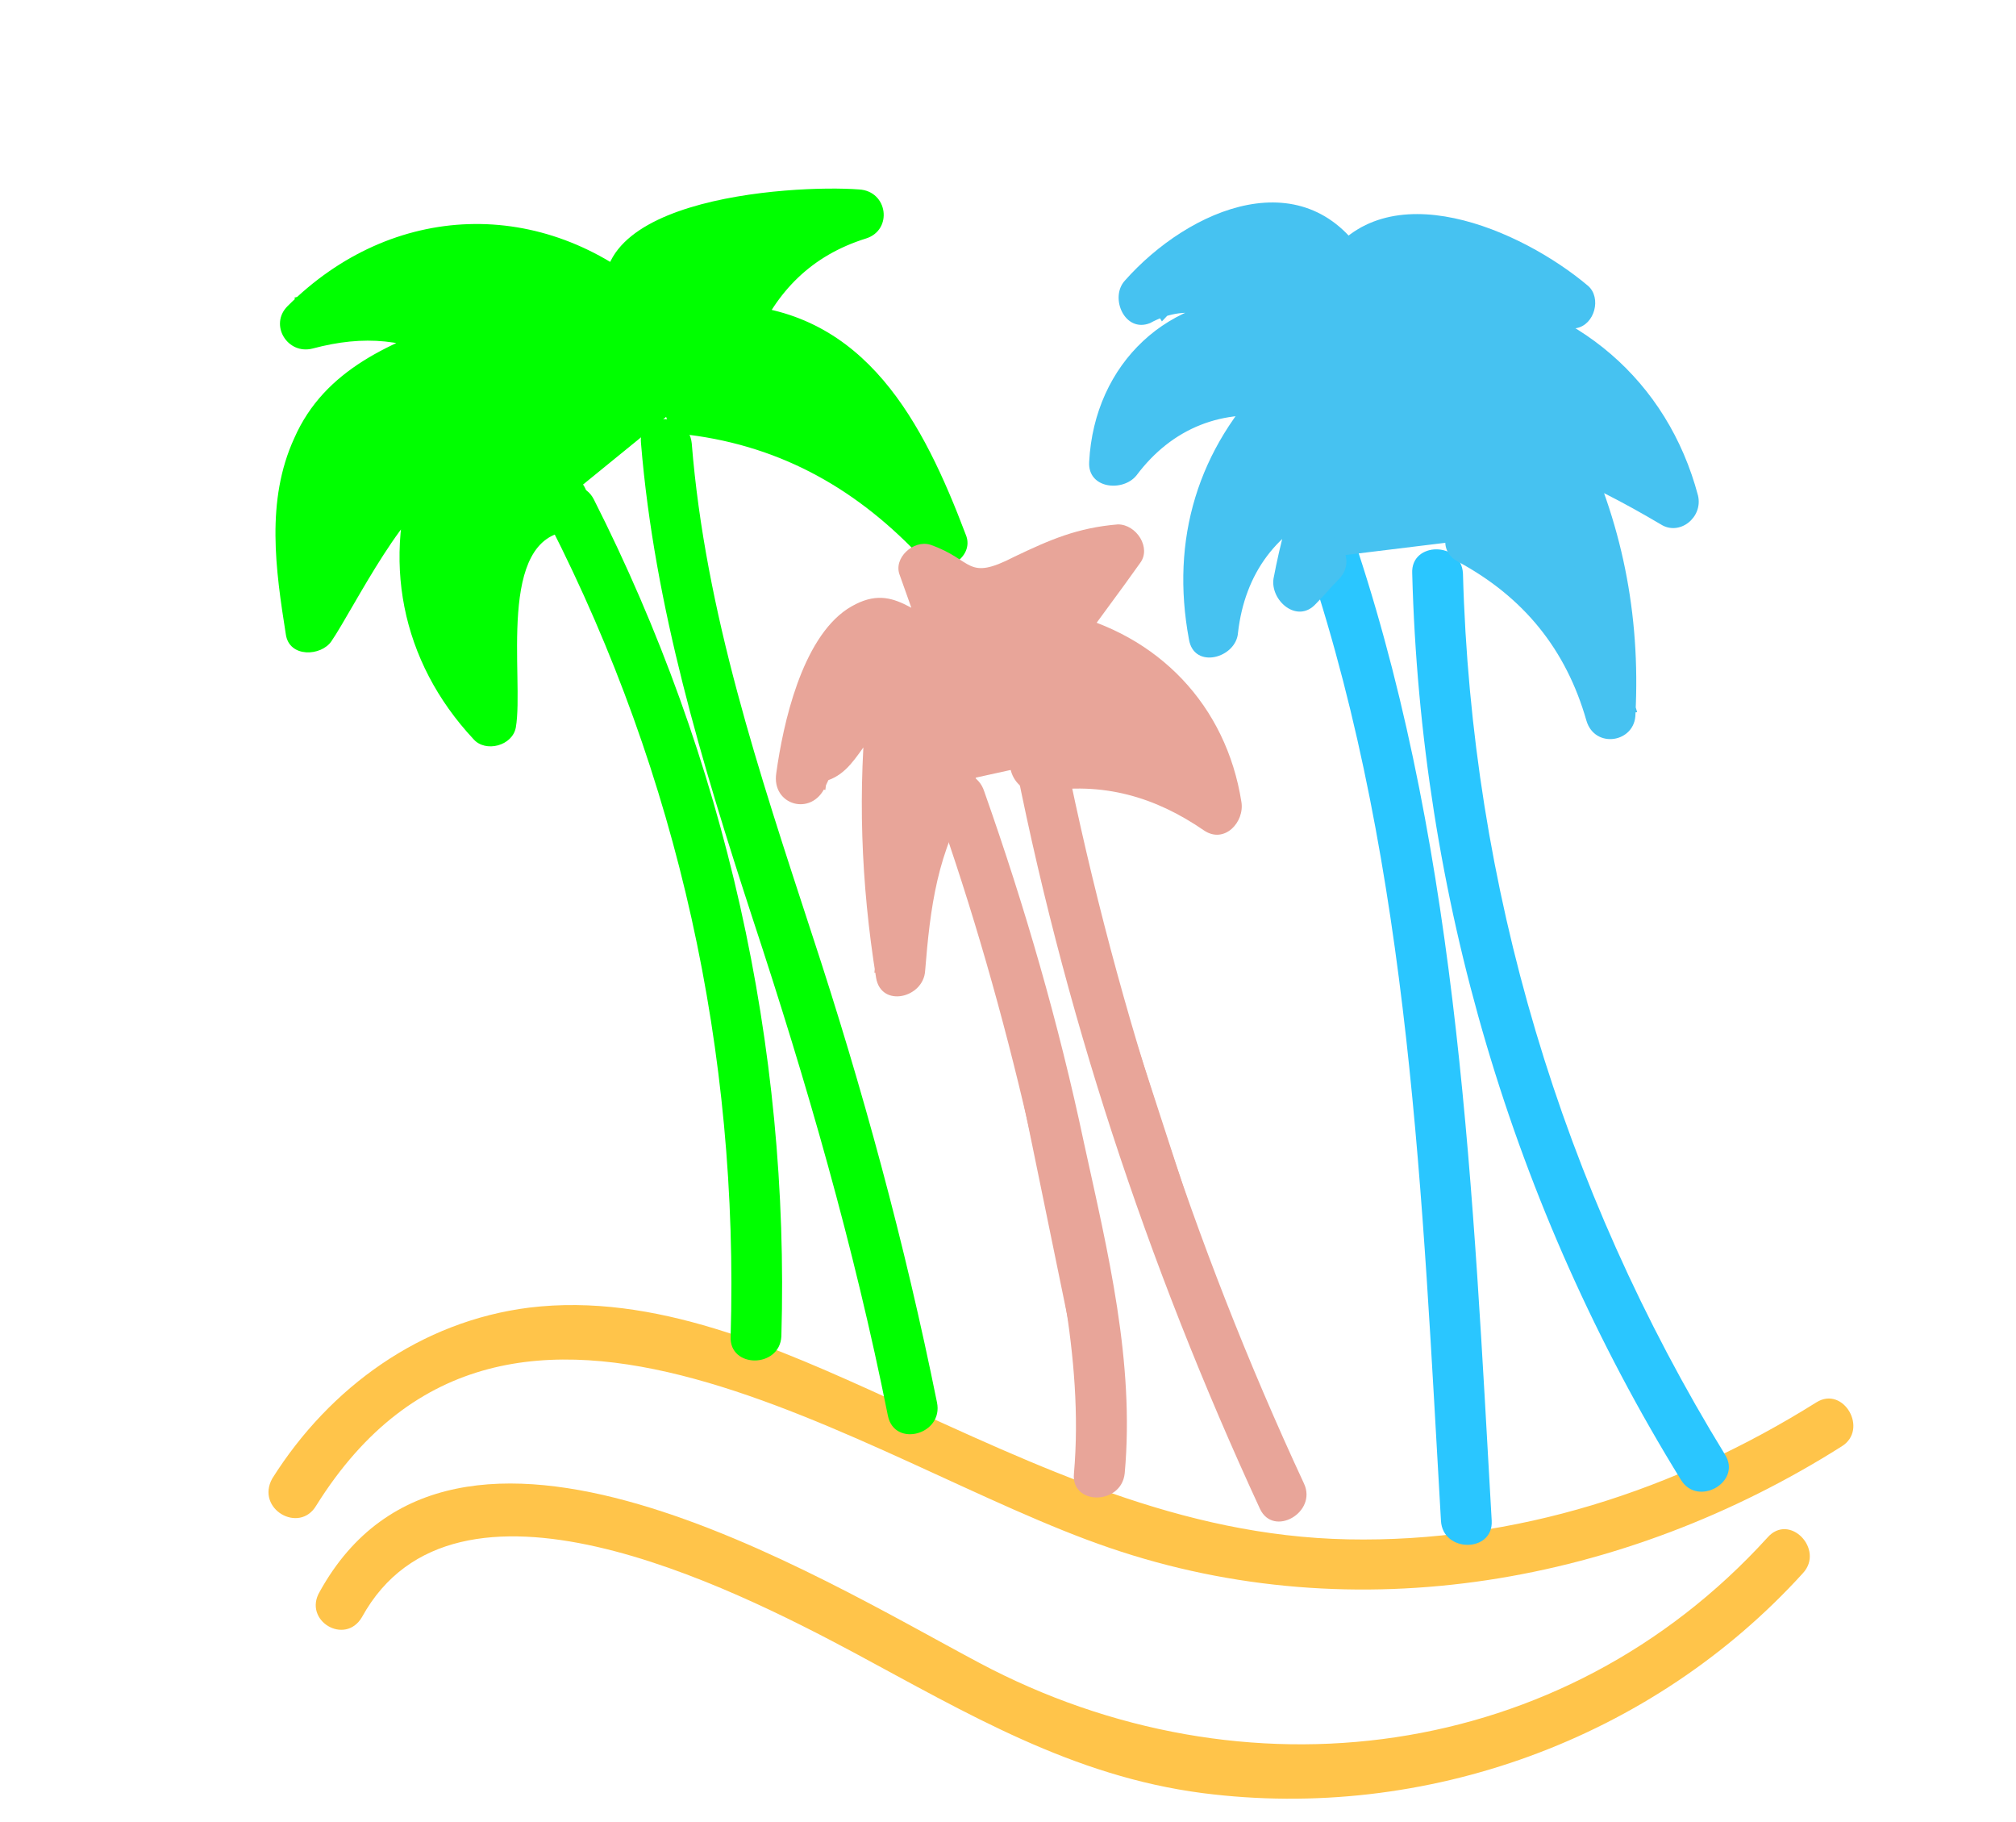 <?xml version="1.0" encoding="utf-8"?>
<!-- Generator: Adobe Illustrator 22.0.1, SVG Export Plug-In . SVG Version: 6.00 Build 0)  -->
<svg version="1.1" id="Layer_1" xmlns="http://www.w3.org/2000/svg" xmlns:xlink="http://www.w3.org/1999/xlink" x="0px" y="0px"
	 viewBox="0 0 119.2 107.7" style="enable-background:new 0 0 119.2 107.7;" xml:space="preserve">
<style type="text/css">
	.st0{fill:none;stroke:#000000;stroke-miterlimit:10;}
	.st1{fill:#FFC44A;}
	.st2{fill:#00FF00;}
	.st3{fill:#E8A599;}
	.st4{fill:#2AC6FF;}
	.st5{fill:#46C2F1;}
</style>
<g>
	<path class="st0" d="M29,36"/>
	<g>
		<g>
			<path class="st1" d="M18.7,89c11.5-18.4,32.5-2.4,46.9,2.5c14.6,5,30.5,2.1,43.3-6c1.6-1,0.1-3.6-1.5-2.6
				c-8.3,5.2-17.8,8.3-27.7,8.1s-18.3-4.3-27.1-8.3c-6.6-3-13.9-6.3-21.3-5.4c-6.4,0.8-11.8,4.7-15.2,10.1
				C15.1,89.2,17.7,90.7,18.7,89L18.7,89z"/>
		</g>
	</g>
	<g>
		<g>
			<path class="st1" d="M21.4,95.6c5.5-10,21.8-1.8,29.1,2.1c6.7,3.6,12.9,7.3,20.6,8.3c13.2,1.7,26.6-3.2,35.5-13
				c1.3-1.4-0.8-3.6-2.1-2.1c-12.1,13.3-31,15.7-46.6,7.4c-9.6-5.1-31.1-18.5-39-4.2C17.9,95.8,20.4,97.3,21.4,95.6L21.4,95.6z"/>
		</g>
	</g>
	<g>
		<g>
			<path class="st2" d="M32.5,31c7.6,14.9,11.2,31.2,10.7,48c-0.1,1.9,2.9,1.9,3,0c0.5-17.2-3.3-34.1-11.1-49.5
				C34.2,27.8,31.6,29.3,32.5,31L32.5,31z"/>
		</g>
	</g>
	<g>
		<g>
			<path class="st2" d="M37.9,26.2c0.8,9.7,3.6,18.9,6.6,28.1c3.2,9.7,6,19.4,8,29.4c0.4,1.9,3.3,1.1,2.9-0.8
				C53.5,73.5,51,64.3,48,55.2c-3.1-9.5-6.3-19-7.1-29C40.7,24.3,37.7,24.3,37.9,26.2L37.9,26.2z"/>
		</g>
	</g>
	<g>
		<path class="st2" d="M33.3,29.6c-2.5-0.4-4.3,2.5-4.5,5.1c-0.2,2.5,0.6,5.2-0.1,7.6c-4-3.8-5.2-10.2-3-15.2
			c-0.8-0.4-1.5,0.4-2,1.1c-1.9,2.9-3.9,5.7-5.8,8.6c-0.6-4.2-1.2-8.9,1.4-12.3c1.9-2.5,5-3.7,7.9-4.6c-2.8-1.8-6.4-2.2-9.5-1.1
			c2.4-2.7,6-4.4,9.6-4.6c3.7-0.1,7.3,1.3,9.9,3.9c-0.6-0.3-0.4-1.3-0.1-1.9c1.3-2.1,3.6-3.3,6-3.7s4.8-0.3,7.3-0.1
			c-3.4,0.9-6.3,3.6-7.5,6.9C46,19.1,49,21,51,23.4s3.1,5.4,4.2,8.3c-3.7-4.4-9.2-7.3-14.9-7.8"/>
		<g>
			<path class="st2" d="M33.3,28.1c-7.6,0.4-5.2,8.8-6.1,13.8c0.8-0.2,1.7-0.4,2.5-0.7c-3.6-3.9-4.4-8.8-2.5-13.7
				c0.5-1.2-0.8-2-1.8-1.8c-3.9,0.6-6.7,7.5-8.7,10.4c0.9,0.1,1.8,0.2,2.7,0.4c-0.4-2.8-0.9-6.1,0.1-8.8c1.4-3.6,4.6-5,8.1-6.2
				c1.2-0.4,1.5-2.1,0.4-2.7c-3.4-1.9-6.9-2.3-10.6-1.2c0.5,0.8,1,1.7,1.5,2.5c5-5,12.1-5.4,17.5-0.7c1.3,1.1,3.1-0.3,2.4-1.8
				c-0.9-2,5.9-3.6,6.5-3.7c1.8-0.2,3.7,0,5.5,0.2c-0.1-1-0.3-2-0.4-2.9c-3.9,1.3-6.8,3.8-8.4,7.6c-0.5,1.1,0.1,2.2,1.3,2.3
				c6.4,0.3,8.9,6.3,10.9,11.4c0.8-0.5,1.7-1,2.5-1.5c-4.3-4.8-9.6-7.4-16-8.3c-1.9-0.3-1.9,2.8,0,3c5.6,0.7,10.1,3.3,13.9,7.4
				c1,1.1,3.1-0.1,2.5-1.5C54.6,25,51.2,18.4,43.3,18c0.4,0.8,0.9,1.5,1.3,2.3c1.3-3.1,3.4-5.2,6.6-6.2c1.6-0.5,1.3-2.8-0.4-2.9
				c-3.9-0.3-18,0.5-14.5,8c0.8-0.6,1.6-1.2,2.4-1.8c-6.6-5.8-15.5-5.5-21.7,0.7c-1.1,1.1,0,2.9,1.5,2.5c3-0.8,5.6-0.6,8.3,0.9
				c0.1-0.9,0.2-1.8,0.4-2.7c-4,1.4-8,3-9.8,7.1c-1.7,3.7-1.1,7.8-0.5,11.6c0.2,1.4,2.1,1.3,2.7,0.4c1.3-1.9,4.6-8.7,6.9-9
				c-0.6-0.6-1.2-1.2-1.8-1.8c-2.2,5.9-1,12,3.3,16.6c0.7,0.8,2.3,0.4,2.5-0.7c0.5-2.9-1.2-11.3,3.2-11.6C35.2,31,35.2,28,33.3,28.1
				L33.3,28.1z"/>
		</g>
	</g>
	<g>
		<path class="st3" d="M56.8,47.1c2.9,8.3,5.2,16.8,6.8,25.4c0.9,5.2,2.1,9.3,1.4,14.5"/>
		<g>
			<path class="st3" d="M55.3,47.5c2.2,6.2,4,12.5,5.5,19c1.5,6.7,3.3,13.7,2.7,20.6c-0.2,1.9,2.8,1.9,3,0c0.6-6.6-1-13.1-2.4-19.5
				c-1.5-7.1-3.5-14-5.9-20.8C57.6,44.9,54.7,45.6,55.3,47.5L55.3,47.5z"/>
		</g>
	</g>
	<g>
		<path class="st3" d="M61.3,43.5c2.9,15.5,7.8,30.6,14.6,44.9"/>
		<g>
			<path class="st3" d="M59.8,43.9c3,15.7,8,30.8,14.7,45.3c0.8,1.7,3.4,0.2,2.6-1.5c-6.6-14.2-11.4-29.1-14.4-44.5
				C62.4,41.2,59.5,42,59.8,43.9L59.8,43.9z"/>
		</g>
	</g>
	<g>
		<path class="st3" d="M56.2,46.3c-2.3,3.1-2.7,7.3-3,11.1c-1-5.4-1.1-10.9-0.4-16.3c-1.1-0.2-1.8,1-2.3,2s-1.4,2.1-2.4,1.7
			c-0.2,0.4-0.4,0.9-0.6,1.3c0.3-3,1.3-5.8,3.1-8.2c0.4-0.5,0.8-1,1.4-1.2c1.6-0.4,2.8,1.9,4.5,1.9c-0.6-1.7-1.2-3.3-1.7-5
			c1.3-0.1,1.6,2,2.7,2.4c1,0.4,1.9-0.6,2.7-1.3c1.6-1.5,3.8-2.3,6-2.3c-1.2,1.7-2.5,3.4-3.7,5.1c4.9,0.8,9,5.2,9.5,10.2
			c-3-2.3-7.1-3.3-10.8-2.5"/>
		<g>
			<path class="st3" d="M54.9,45.6c-2.3,3.6-2.8,7.7-3.2,11.9c1-0.1,2-0.3,2.9-0.4c-0.9-5.3-1-10.5-0.4-15.9c0.1-1-1-1.6-1.9-1.4
				c-1.8,0.4-3.1,3.6-4.4,3.7c-0.7,0-1.2,0.5-1.4,1.1c-0.2,0.4-0.4,0.9-0.6,1.3c1,0.3,1.9,0.5,2.9,0.8c0.3-2.3,0.8-6.2,3.1-7.3
				c1.6-0.8,2.2,0.4,4,0.9c1,0.2,2.2-0.7,1.8-1.8c-0.6-1.7-1.2-3.3-1.7-5c-0.6,0.6-1.2,1.2-1.8,1.8c1.9,0.6,1.7,2.7,4.1,2.4
				c2.9-0.4,4.5-3.4,7.8-3.6c-0.4-0.8-0.9-1.5-1.3-2.3c-1.2,1.7-2.5,3.4-3.7,5.1c-0.6,0.8,0,2,0.9,2.2c4.7,1.1,7.7,4.4,8.5,9.1
				c0.7-0.6,1.5-1.1,2.2-1.7c-3.7-2.5-7.6-3.3-11.9-2.6c-1.9,0.3-1.1,3.2,0.8,2.9c3.6-0.6,6.7,0.3,9.6,2.3c1.2,0.8,2.4-0.5,2.2-1.7
				c-0.9-5.7-4.9-9.9-10.6-11.2c0.3,0.7,0.6,1.5,0.9,2.2c1.2-1.7,2.5-3.4,3.7-5.1c0.7-0.9-0.2-2.3-1.3-2.3c-2.4,0.2-4,0.9-6.1,1.9
				c-2.9,1.5-2.4,0.2-5-0.7c-1-0.3-2.2,0.8-1.8,1.8c0.6,1.7,1.2,3.3,1.7,5c0.6-0.6,1.2-1.2,1.8-1.8c-2.7-0.6-3.8-3-6.6-1.2
				c-2.7,1.8-3.8,6.8-4.2,9.7c-0.3,1.9,2.1,2.6,2.9,0.8c0.2-0.4,0.4-0.9,0.6-1.3c-0.5,0.4-1,0.7-1.4,1.1c2.9-0.1,2.8-3.3,5.2-3.8
				c-0.6-0.5-1.3-1-1.9-1.4c-0.6,5.6-0.4,11.1,0.5,16.7c0.3,1.8,2.8,1.2,2.9-0.4c0.3-3.7,0.7-7.1,2.8-10.4
				C58.5,45.4,55.9,43.9,54.9,45.6L54.9,45.6z"/>
		</g>
	</g>
	<g>
		<g>
			<path class="st4" d="M77.4,33.4c6,18.1,6.7,37.6,7.8,56.5c0.1,1.9,3.1,1.9,3,0c-1.1-19.2-1.9-39-7.9-57.3
				C79.6,30.8,76.7,31.5,77.4,33.4L77.4,33.4z"/>
		</g>
	</g>
	<g>
		<g>
			<path class="st4" d="M83.5,33.9c0.5,19,5.9,37.4,15.9,53.6c1,1.6,3.6,0.1,2.6-1.5c-9.7-15.8-15-33.6-15.5-52.1
				C86.4,32,83.4,32,83.5,33.9L83.5,33.9z"/>
		</g>
	</g>
	<g>
		<path class="st5" d="M87,31.9c4.1,2,7.2,5.9,8.3,10.3c0.4-5.5-0.7-11.1-3.2-15.9c2.4,0.9,4.7,2.1,6.9,3.5
			c-1.3-5.9-6.7-10.7-12.8-11.2c2.2,0.1,4.4-0.1,6.6-0.6c-2.5-2.3-5.9-3.7-9.3-3.7c-1.6,0-3.5,0.5-4,2c-0.9-2.3-3.8-3.3-6.1-2.7
			c-2.4,0.5-4.3,2.2-5.9,4.1c2.3-1.3,5.6-0.6,7.2,1.5c-4.6-0.7-9.3,3.6-9,8.2c2.1-3.3,6.5-5,10.3-4.1c-3.8,3.5-5.6,9.1-4.4,14.1
			c0.2-3.9,2.9-7.6,6.7-8.9c-0.9,1.9-1.4,4-1.7,6c0.5-0.5,0.9-1,1.4-1.5"/>
		<g>
			<path class="st5" d="M86.2,33.2c3.9,2.1,6.4,5.2,7.6,9.4c0.5,1.7,2.9,1.3,2.9-0.4c0.3-5.9-0.8-11.4-3.4-16.7
				c-0.6,0.7-1.1,1.5-1.7,2.2c2.3,0.9,4.4,2,6.6,3.3c1.1,0.7,2.5-0.4,2.2-1.7c-1.8-6.8-7.2-11.4-14.2-12.3c0,1,0,2,0,3
				c2.4,0,4.7-0.2,7-0.6c1.1-0.2,1.5-1.8,0.7-2.5c-3.9-3.3-12-6.9-15.6-1.4c0.9,0,1.7,0,2.6,0c-3.6-6.2-10.6-3.2-14.4,1.1
				c-0.9,1,0,3.1,1.5,2.5c2-1.1,4-0.7,5.8,1.1c0.4-0.9,0.7-1.7,1.1-2.6c-5.8-0.3-10.2,3.9-10.5,9.7c-0.1,1.6,2,1.8,2.8,0.8
				c2.1-2.8,5.1-4,8.6-3.4c-0.2-0.8-0.4-1.7-0.7-2.5c-4.3,4.3-5.9,9.7-4.8,15.6c0.3,1.8,2.8,1.1,2.9-0.4c0.4-3.5,2.3-6.1,5.6-7.4
				c-0.6-0.6-1.2-1.2-1.8-1.8c-0.8,2-1.3,3.9-1.7,6c-0.2,1.3,1.4,2.7,2.5,1.5c0.5-0.5,0.9-1,1.4-1.5c1.3-1.4-0.8-3.6-2.1-2.1
				c-0.5,0.5-0.9,1-1.4,1.5c0.8,0.5,1.7,1,2.5,1.5c0.3-2.1,0.8-4,1.7-6c0.4-1-0.8-2.3-1.8-1.8c-4.6,1.9-7.2,5.4-7.8,10.3
				c1-0.1,2-0.3,2.9-0.4c-0.9-4.8,0.5-9.2,4-12.6c0.7-0.7,0.5-2.3-0.7-2.5c-4.9-0.8-9,0.8-12,4.8c0.9,0.3,1.9,0.5,2.8,0.8
				c0.2-4.2,3.3-6.9,7.5-6.7c1.3,0.1,2-1.7,1.1-2.6c-2.5-2.4-5.4-3.1-8.7-1.9c0.5,0.8,1,1.7,1.5,2.5c2.2-2.4,6.9-6.4,9.7-1.7
				c0.6,1,2,0.9,2.6,0c2.3-3.5,8.9,0.3,10.9,2c0.2-0.8,0.4-1.7,0.7-2.5c-2.1,0.4-4.1,0.5-6.2,0.5c-2,0-1.9,2.8,0,3
				c5.7,0.7,9.9,4.6,11.3,10.1c0.7-0.6,1.5-1.1,2.2-1.7c-2.3-1.4-4.7-2.6-7.3-3.6c-1.3-0.5-2.2,1.2-1.7,2.2c2.3,4.8,3.3,9.8,3,15.2
				c1-0.1,2-0.3,2.9-0.4c-1.4-4.9-4.4-8.7-9-11.2C86,29.7,84.5,32.3,86.2,33.2L86.2,33.2z"/>
		</g>
	</g>
</g>
</svg>

